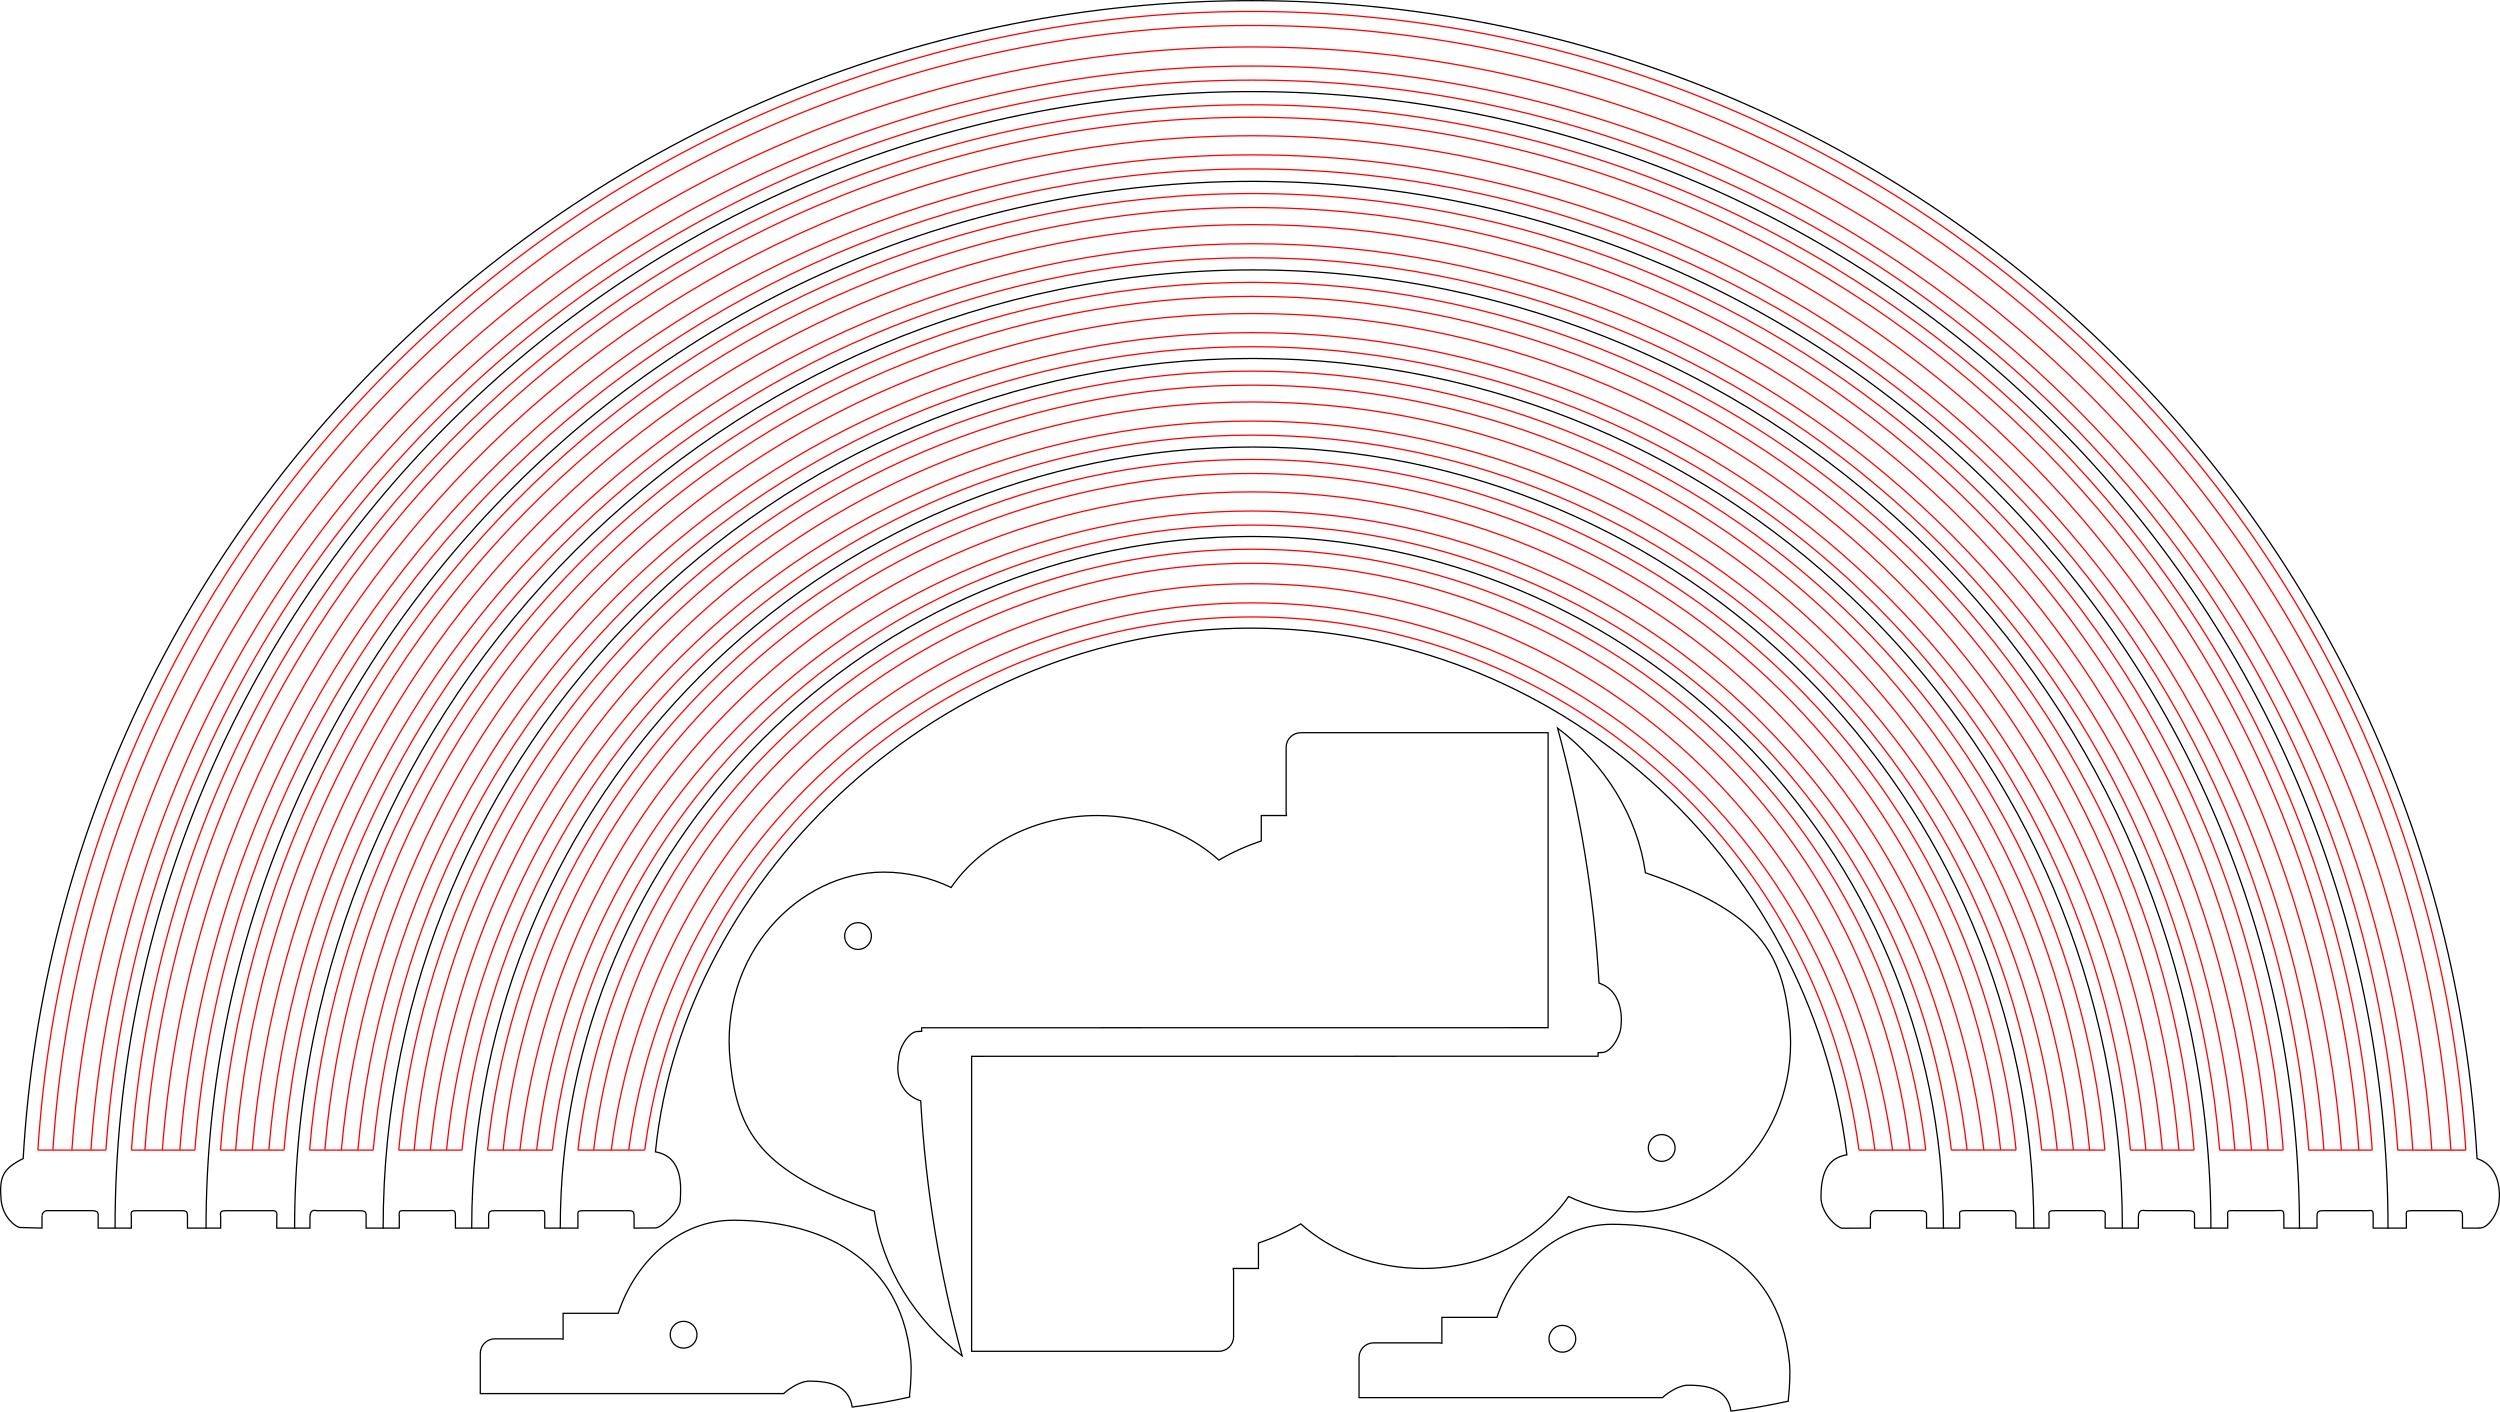 <?xml version="1.0" encoding="UTF-8" standalone="no"?>
<!-- Created with Inkscape (http://www.inkscape.org/) -->

<svg
   xmlns:dc="http://purl.org/dc/elements/1.1/"
   xmlns:cc="http://creativecommons.org/ns#"
   xmlns:rdf="http://www.w3.org/1999/02/22-rdf-syntax-ns#"
   xmlns:svg="http://www.w3.org/2000/svg"
   xmlns="http://www.w3.org/2000/svg"
   xmlns:sodipodi="http://sodipodi.sourceforge.net/DTD/sodipodi-0.dtd"
   xmlns:inkscape="http://www.inkscape.org/namespaces/inkscape"
   width="195.928mm"
   height="110.645mm"
   viewBox="0 0 195.928 110.645"
   version="1.1"
   id="svg2646"
   inkscape:version="0.92.2 (5c3e80d, 2017-08-06)"
   sodipodi:docname="E_Rainbow.svg">
  <defs
     id="defs2640" />
  <sodipodi:namedview
     id="base"
     pagecolor="#ffffff"
     bordercolor="#666666"
     borderopacity="1.0"
     inkscape:pageopacity="0.0"
     inkscape:pageshadow="2"
     inkscape:zoom="1.2111415"
     inkscape:cx="462.76572"
     inkscape:cy="86.055489"
     inkscape:document-units="mm"
     inkscape:current-layer="layer1"
     showgrid="false"
     fit-margin-top="0"
     fit-margin-left="0"
     fit-margin-right="0"
     fit-margin-bottom="0"
     inkscape:window-width="1920"
     inkscape:window-height="1147"
     inkscape:window-x="-8"
     inkscape:window-y="-8"
     inkscape:window-maximized="1" />
  <g
     inkscape:label="Layer 1"
     inkscape:groupmode="layer"
     id="layer1"
     transform="translate(121.42,-57.532)">
    <path
       id="path1502"
       style="opacity:1;vector-effect:none;fill:none;fill-opacity:1;fill-rule:evenodd;stroke:#000000;stroke-width:0.1;stroke-linecap:square;stroke-linejoin:miter;stroke-miterlimit:4;stroke-dasharray:none;stroke-dashoffset:0;stroke-opacity:1"
       d="m -67.845,163.186 c -0.58,0 -1.05,-0.47 -1.05,-1.05 0,-0.58 0.47,-1.05 1.05,-1.05 0.58,0 1.05,0.47 1.05,1.05 0,0.58 -0.47,1.05 -1.05,1.05 z m -15.934,3.564 23.773,-2e-5 c 0.2,-0.195 1.084,-0.892 1.886,-0.972 1.941,-0.035 3.227,0.435 3.492,2.026 1.502,-0.187 2.981,-0.444 4.436,-0.769 0.021,-0.005 0.042,-0.01 0.062,-0.015 l -0.003,-0.213 c 0.008,-0.052 0.015,-0.11 0.022,-0.174 0.08,-0.72 0.127,-1.901 0.077,-2.474 -0.792,-9.085 -8.578,-10.995 -13.932,-10.995 -4.086,0 -7.581,3.019 -9.009,7.292 h -4.314 v 2.023 c -0.074,-0.015 -0.15,-0.023 -0.228,-0.023 h -5.114 c -0.636,0 -1.148,0.512 -1.148,1.148 z"
       inkscape:connector-curvature="0"
       sodipodi:nodetypes="ssssscccccccccscccsscc" />
    <path
       id="path1502-23"
       style="opacity:1;vector-effect:none;fill:none;fill-opacity:1;fill-rule:evenodd;stroke:#000000;stroke-width:0.1;stroke-linecap:square;stroke-linejoin:miter;stroke-miterlimit:4;stroke-dasharray:none;stroke-dashoffset:0;stroke-opacity:1"
       d="m 1.024,163.504 c -0.58,0 -1.05,-0.47 -1.05,-1.05 0,-0.58 0.47,-1.05 1.05,-1.05 0.58,0 1.05,0.47 1.05,1.05 0,0.58 -0.47,1.05 -1.05,1.05 z m -15.934,3.564 23.773,-2e-5 c 0.2,-0.195 1.084,-0.892 1.886,-0.972 1.941,-0.035 3.227,0.435 3.492,2.026 1.502,-0.187 2.981,-0.444 4.436,-0.769 0.021,-0.005 0.042,-0.01 0.062,-0.015 l -0.003,-0.213 c 0.008,-0.052 0.015,-0.11 0.022,-0.174 0.08,-0.72 0.127,-1.901 0.077,-2.474 -0.792,-9.085 -8.578,-10.995 -13.932,-10.995 -4.086,0 -7.581,3.019 -9.009,7.292 h -4.314 v 2.023 c -0.074,-0.015 -0.15,-0.023 -0.228,-0.023 h -5.114 c -0.636,0 -1.148,0.512 -1.148,1.148 z"
       inkscape:connector-curvature="0"
       sodipodi:nodetypes="ssssscccccccccscccsscc" />
    <g
       id="g3304"
       transform="translate(-473.175,-317.38)">
      <path
         id="path1616-2-0-7"
         d="m 447.284,480.813 c 0.636,0 1.148,-0.512 1.148,-1.148 v -5.114 c 0,-0.078 -0.008,-0.154 -0.023,-0.228 h 1.972 v -1.989 c 1.211,-0.412 2.328,-0.918 3.318,-1.505 2.417,2.158 5.801,3.494 9.547,3.494 4.868,0 9.123,-2.262 11.441,-5.639 1.596,0.764 3.399,1.204 5.297,1.204 6.635,0 12.938,-6.44 12.011,-14.89 -0.597,-5.444 -2.262,-8.588 -11.287,-11.685 -0.603,-4.391 -3.18,-8.553 -6.885,-11.342 1.756,6.42 2.865,13.108 3.249,19.989 2.072,0.69 1.728,3.269 1.728,3.269 1.4e-4,0.856 -0.782,2.171 -1.493,2.171 -0.027,-8e-4 -0.054,-0.002 -0.081,-0.005 v 0.013 h -0.228 v 0.282 l -49.096,0.008 v 23.115 z m 34.7,-14.884 c -0.58,0 -1.05,-0.47 -1.05,-1.05 0,-0.58 0.47,-1.05 1.05,-1.05 0.58,0 1.05,0.47 1.05,1.05 0,0.58 -0.47,1.05 -1.05,1.05 z"
         style="opacity:1;vector-effect:none;fill:none;fill-opacity:1;fill-rule:evenodd;stroke:#000000;stroke-width:0.1;stroke-linecap:square;stroke-linejoin:miter;stroke-miterlimit:4;stroke-dasharray:none;stroke-dashoffset:0;stroke-opacity:1"
         inkscape:connector-curvature="0" />
      <path
         sodipodi:nodetypes="cssccccscsccccccccccccccsssc"
         id="path1616-2-4-8-3"
         d="m 453.7,432.336 c -0.636,0 -1.148,0.512 -1.148,1.148 v 5.114 c 0,0.078 0.008,0.154 0.023,0.228 h -1.972 v 1.989 c -1.211,0.412 -2.328,0.918 -3.318,1.505 -2.417,-2.158 -5.801,-3.494 -9.547,-3.494 -4.868,0 -9.123,2.262 -11.441,5.639 -1.596,-0.764 -3.399,-1.204 -5.297,-1.204 -6.635,0 -12.938,6.44 -12.011,14.89 0.597,5.444 2.262,8.588 11.287,11.685 0.603,4.391 3.18,8.553 6.885,11.342 -1.756,-6.42 -2.865,-13.108 -3.249,-19.989 -2.306,-0.784 -1.728,-3.269 -1.728,-3.269 -1.4e-4,-0.856 0.782,-2.171 1.493,-2.171 0.027,7.9e-4 0.054,0.002 0.081,0.005 v -0.013 h 0.228 v -0.282 l 49.096,-0.008 v -23.115 z m -34.7,14.884 c 0.58,0 1.05,0.47 1.05,1.05 0,0.58 -0.47,1.05 -1.05,1.05 -0.58,0 -1.05,-0.47 -1.05,-1.05 0,-0.58 0.47,-1.05 1.05,-1.05 z"
         style="opacity:1;vector-effect:none;fill:none;fill-opacity:1;fill-rule:evenodd;stroke:#000000;stroke-width:0.1;stroke-linecap:square;stroke-linejoin:miter;stroke-miterlimit:4;stroke-dasharray:none;stroke-dashoffset:0;stroke-opacity:1"
         inkscape:connector-curvature="0" />
    </g>
    <g
       id="g1717-3-4-6-1"
       transform="translate(-217.406,40.697)">
      <path
         sodipodi:nodetypes="cccccccccccccccccccccccccccccsccsccsccsccsccsccsccsccsccsccsccsccsccsccsccsccsccsccsccsccsccsccsccsccsccsccsccsccsccsccsccsccsccsccsc"
         d="m 283.903,106.972 5.332,2.3e-4 m -12.307,-5.1e-4 4.973,2.5e-4 m -11.956,-0.001 4.98,8e-4 m -11.968,-0.004 4.984,0.003 m -11.944,-0.007 4.955,0.004 m -12.033,-10e-4 5.073,-0.003 m -12.314,0.006 5.235,-0.002 m -105.633,0.003 5.235,-7.9e-4 m -12.314,0.001 5.073,-5.3e-4 m -12.033,10e-4 4.955,-5.3e-4 m -11.944,9.5e-4 4.984,-2.6e-4 m -11.968,-0.002 4.98,0.002 m -11.956,-0.004 4.973,0.001 m -12.307,-7.8e-4 h 5.332 m -2.669,-1.4e-4 c 3.342,-48.675 43.686,-86.452 92.476,-86.452 48.792,10e-6 89.136,37.779 92.476,86.457 m -170.818,-6.3e-4 c 3.331,-40.976 37.231,-72.533 78.342,-72.533 41.111,0 75.011,31.557 78.342,72.532 m -163.728,-0.003 c 3.339,-44.826 40.436,-79.492 85.386,-79.492 44.951,10e-6 82.049,34.668 85.386,79.495 m -156.743,-7.5e-4 c 3.328,-37.12 34.089,-65.563 71.357,-65.563 37.267,0 68.027,28.441 71.357,65.559 m -135.74,0.003 c 3.321,-33.282 30.936,-58.631 64.384,-58.631 33.444,0 61.058,25.344 64.383,58.623 m -121.75,0.007 c 3.316,-29.38 27.801,-51.583 57.367,-51.583 29.564,0 54.048,22.202 57.366,51.579 m -107.575,0.003 c 3.308,-25.39 24.605,-44.385 50.209,-44.385 25.604,0 46.9,18.995 50.209,44.384 m 43.758,0.003 c -3.176,-49.563 -44.301,-88.138 -93.966,-88.138 -49.663,-10e-6 -90.788,38.572 -93.966,88.133 m 2.981,-1.2e-4 c 3.284,-47.831 43.042,-84.952 90.985,-84.952 47.945,10e-6 87.703,37.124 90.985,84.957 m -11.343,-3.3e-4 c -3.14,-41.664 -37.861,-73.866 -79.643,-73.866 -41.781,0 -76.501,32.201 -79.643,73.864 m 2.602,0.002 c 3.262,-40.128 36.78,-71.033 77.041,-71.033 40.261,0 73.779,30.904 77.041,71.032 m 9.714,10e-4 c -3.163,-45.583 -41.063,-80.944 -86.755,-80.944 -45.691,10e-6 -83.589,35.358 -86.755,80.939 m 2.738,0.001 c 3.276,-43.98 39.915,-77.992 84.017,-77.992 44.103,10e-6 80.743,34.014 84.017,77.995 m -11.366,-0.001 c -3.118,-37.808 -34.714,-66.905 -72.65,-66.905 -37.937,0 -69.533,29.097 -72.651,66.906 m 2.587,-3.6e-4 c 3.252,-36.27 33.648,-64.063 70.063,-64.063 36.414,0 66.809,27.79 70.063,64.059 m -4.412,-5.4e-4 c -3.092,-33.951 -31.559,-59.944 -65.651,-59.944 -34.093,0 -62.562,25.996 -65.652,59.948 m 2.536,-4.4e-4 c 3.236,-32.431 30.524,-57.131 63.116,-57.131 32.589,0 59.875,24.696 63.115,57.123 m -4.436,6.8e-4 C 249.716,76.851 224.362,53.942 194.096,53.942 163.827,53.942 138.472,76.855 135.417,106.969 m 2.625,-5.6e-4 c 3.22,-28.525 27.348,-50.083 56.054,-50.083 28.705,0 52.832,21.556 56.053,50.079 m -4.471,0.004 c -3.016,-26.207 -25.203,-45.99 -51.583,-45.99 -26.381,0 -48.569,19.782 -51.583,45.99 m 2.749,-7.4e-4 c 3.196,-24.532 24.096,-42.885 48.834,-42.885 24.739,0 45.638,18.354 48.834,42.885 m 46.305,0.002 C 286.019,56.789 244.38,17.733 194.095,17.733 c -50.283,-1e-5 -91.921,39.053 -95.139,89.233 m 5.332,0 c 3.242,-47.211 42.485,-83.852 89.807,-83.852 47.324,10e-6 86.568,36.643 89.807,83.856 m -8.978,-3.3e-4 C 271.738,64.686 236.5,32.004 194.095,32.004 c -42.403,0 -77.641,32.681 -80.829,74.964 m 4.98,0.002 c 3.211,-39.507 36.211,-69.933 75.849,-69.933 39.637,0 72.637,30.426 75.849,69.933 m 11.956,0.001 c -3.201,-46.134 -41.56,-81.923 -87.805,-81.923 -46.244,10e-6 -84.601,35.786 -87.805,81.918 m 4.973,10e-4 c 3.229,-43.36 39.352,-76.892 82.832,-76.892 43.481,10e-6 79.604,33.534 82.832,76.895 m -8.987,-0.001 c -3.169,-38.43 -35.284,-68.005 -73.845,-68.005 -38.561,0 -70.676,29.576 -73.845,68.006 m 4.984,-3.6e-4 c 3.196,-35.647 33.07,-62.962 68.86,-62.962 35.789,0 65.662,27.313 68.86,62.959 m -2.004,-6.7e-4 c -3.148,-34.574 -32.139,-61.045 -66.856,-61.045 -34.719,0 -63.71,26.473 -66.856,61.049 m 4.955,-4.4e-4 c 3.174,-31.807 29.936,-56.031 61.901,-56.031 31.962,0 58.723,24.22 61.9,56.024 m -2.005,3.9e-4 c -3.122,-30.736 -29.002,-54.12 -59.895,-54.12 -30.896,-1e-5 -56.777,23.388 -59.896,54.127 m 5.073,-5.6e-4 c 3.149,-27.899 26.747,-48.983 54.823,-48.983 28.074,0 51.672,21.082 54.823,48.979 m -2.006,5.6e-4 c -3.088,-26.834 -25.806,-47.087 -52.816,-47.087 -27.012,0 -49.73,20.255 -52.816,47.09 m 5.235,-7.4e-4 c 3.114,-23.902 23.477,-41.784 47.581,-41.784 24.104,0 44.467,17.882 47.581,41.784"
         style="fill:none;stroke:#ff0000;stroke-width:0.1;stroke-linecap:butt;stroke-linejoin:miter;stroke-miterlimit:4;stroke-dasharray:none;stroke-opacity:1"
         id="path21201-2-5-7-7-4"
         inkscape:connector-curvature="0" />
      <path
         id="path1691-9-1-44-3"
         d="m 283.138,113.081 c 0,-49.191 -39.877,-89.067 -89.067,-89.067 -49.191,0 -89.067,39.877 -89.067,89.067"
         style="opacity:1;vector-effect:none;fill:none;fill-opacity:1;fill-rule:evenodd;stroke:#000000;stroke-width:0.1;stroke-linecap:square;stroke-linejoin:miter;stroke-miterlimit:4;stroke-dasharray:none;stroke-dashoffset:0;stroke-opacity:1"
         inkscape:connector-curvature="0" />
      <path
         id="path1689-3-7-4-2"
         d="m 103.678,113.081 v -0.959 c 0.017,-0.346 -0.111,-0.414 -0.642,-0.407 h -3.34 c -0.39,0 -0.418,0.423 -0.418,0.42 v 0.946 l -1.738,-0.045 c -0.338,-0.045 -1.325,-0.801 -1.466,-2.133 -0.152,-1.818 0.102,-2.461 1.728,-3.269 2.888,-50.532 45.016,-90.747 96.272,-90.747 51.299,0 93.216,40.155 96.041,90.747 2.072,0.69 1.728,3.269 1.728,3.269 1.3e-4,0.856 -0.783,2.171 -1.493,2.171 -0.027,-8e-4 -0.054,-0.002 -0.081,-0.005 v 0.013 h -1.296 v -0.959 c -0.017,-0.381 -0.087,-0.418 -0.607,-0.407 h -3.373 c -0.437,0.033 -0.441,-0.004 -0.419,0.506 v 0.86 h -2.6 v -0.926 c 0,-0.366 -0.006,-0.445 -0.224,-0.451 v 1e-5 c -0.073,-0.002 -0.168,0.004 -0.296,0.011 h -3.307 c -0.482,0 -0.562,0.038 -0.573,0.44 v 0.926 h -2.6 v -0.893 c -10e-6,-0.592 -0.095,-0.487 -0.696,-0.473 h -3.175 c -0.494,0 -0.574,-0.061 -0.529,0.473 v 0.893 H 267.973 v -0.926 c 0.033,-0.425 -0.154,-0.443 -0.741,-0.44 h -3.076 c -0.052,-0.01 -0.101,-0.017 -0.145,-0.02 -0.039,-0.003 -0.074,-0.003 -0.107,0 v 0 c -0.23,0.02 -0.32,0.183 -0.332,0.526 v 0.86 h -2.601 v -0.86 c 0.05,-0.483 -0.087,-0.527 -0.52,-0.506 h -3.373 c -0.464,0 -0.567,0.035 -0.506,0.44 v 0.926 h -2.6 v -0.926 c 0,-0.425 -0.099,-0.451 -0.664,-0.44 h -3.241 c -0.437,0 -0.557,0.028 -0.495,0.407 v 0.959 h -2.6 v -0.959 c 0.017,-0.346 -0.111,-0.414 -0.642,-0.407 h -3.34 c -0.39,0 -0.418,0.423 -0.418,0.42 v 0.946 l -2.212,0.011 c -0.356,-0.024 -1.532,-1.001 -1.658,-2.264 -0.035,-1.941 0.434,-3.227 2.026,-3.491 -2.895,-23.259 -22.708,-41.276 -46.732,-41.276 -23.944,0 -44.454,19.255 -46.642,41.043 2.217,0.403 2,2.801 1.94,3.857 -0.049,0.841 -1.501,2.087 -1.91,2.105 -0.036,-5.3e-4 -1.705,0.017 -1.705,0.017 v -0.959 c -0.017,-0.381 -0.088,-0.418 -0.608,-0.407 h -3.373 c -0.437,0.033 -0.441,-0.004 -0.419,0.506 v 0.86 l -2.6,1e-5 v -0.926 c 0,-0.366 -0.006,-0.445 -0.224,-0.451 v 1e-5 c -0.073,-0.002 -0.169,0.004 -0.296,0.011 h -3.307 c -0.482,0 -0.561,0.038 -0.573,0.44 v 0.926 l -2.601,-10e-6 v -0.893 c 0,-0.592 -0.095,-0.487 -0.696,-0.473 h -3.175 c -0.494,0 -0.574,-0.061 -0.529,0.473 v 0.893 h -2.6 v -0.926 c 0.033,-0.425 -0.154,-0.443 -0.741,-0.44 h -3.076 c -0.052,-0.01 -0.101,-0.017 -0.145,-0.02 -0.039,-0.003 -0.074,-0.003 -0.107,0 v 10e-6 c -0.23,0.02 -0.32,0.183 -0.332,0.526 v 0.86 h -2.6 v -0.86 c 0.05,-0.483 -0.088,-0.527 -0.52,-0.506 H 113.785 c -0.464,0 -0.567,0.035 -0.506,0.44 v 0.926 l -2.601,10e-6 v -0.926 c 0,-0.425 -0.099,-0.451 -0.664,-0.44 h -3.241 c -0.437,0 -0.557,0.028 -0.495,0.407 v 0.959 z"
         style="opacity:1;vector-effect:none;fill:none;fill-opacity:1;fill-rule:evenodd;stroke:#000000;stroke-width:0.1;stroke-linecap:square;stroke-linejoin:miter;stroke-miterlimit:4;stroke-dasharray:none;stroke-dashoffset:0;stroke-opacity:1"
         inkscape:connector-curvature="0"
         sodipodi:nodetypes="cccscccccsccccccccccccscccscccccsccccccccccccccscccscscccccscccccscsccccccccscccscccscsccccccccccccccscccscsccc" />
      <path
         id="path1687-1-7-0-5"
         d="m 139.894,113.081 c 0,-29.935 24.267,-54.201 54.201,-54.201 h 4e-5 c 29.935,0 54.201,24.267 54.201,54.201"
         style="opacity:1;vector-effect:none;fill:none;fill-opacity:1;fill-rule:evenodd;stroke:#000000;stroke-width:0.1;stroke-linecap:square;stroke-linejoin:miter;stroke-miterlimit:4;stroke-dasharray:none;stroke-dashoffset:0;stroke-opacity:1"
         inkscape:connector-curvature="0" />
      <path
         id="path1685-2-7-6-4"
         d="m 255.378,113.081 c 0,-33.806 -27.405,-61.212 -61.212,-61.212 -33.806,0 -61.212,27.405 -61.212,61.212"
         style="opacity:1;vector-effect:none;fill:none;fill-opacity:1;fill-rule:evenodd;stroke:#000000;stroke-width:0.1;stroke-linecap:square;stroke-linejoin:miter;stroke-miterlimit:4;stroke-dasharray:none;stroke-dashoffset:0;stroke-opacity:1"
         inkscape:connector-curvature="0" />
      <path
         id="path1683-7-3-7-9"
         d="m 126.014,113.081 c -1e-5,-37.639 30.513,-68.152 68.152,-68.152 37.639,0 68.152,30.513 68.152,68.152"
         style="opacity:1;vector-effect:none;fill:none;fill-opacity:1;fill-rule:evenodd;stroke:#000000;stroke-width:0.1;stroke-linecap:square;stroke-linejoin:miter;stroke-miterlimit:4;stroke-dasharray:none;stroke-dashoffset:0;stroke-opacity:1"
         inkscape:connector-curvature="0" />
      <path
         id="path1681-0-0-0-5"
         d="m 269.258,113.081 c 0,-41.472 -33.62,-75.092 -75.092,-75.092 -41.472,0 -75.092,33.62 -75.092,75.092"
         style="opacity:1;vector-effect:none;fill:none;fill-opacity:1;fill-rule:evenodd;stroke:#000000;stroke-width:0.1;stroke-linecap:square;stroke-linejoin:miter;stroke-miterlimit:4;stroke-dasharray:none;stroke-dashoffset:0;stroke-opacity:1"
         inkscape:connector-curvature="0" />
      <path
         id="path2470-1-6-0-8-1-8"
         d="m 112.134,113.081 c 0,-45.305 36.727,-82.032 82.032,-82.032 45.305,-1e-5 82.032,36.727 82.032,82.032"
         style="opacity:1;vector-effect:none;fill:none;fill-opacity:1;fill-rule:evenodd;stroke:#000000;stroke-width:0.1;stroke-linecap:square;stroke-linejoin:miter;stroke-miterlimit:4;stroke-dasharray:none;stroke-dashoffset:0;stroke-opacity:1"
         inkscape:connector-curvature="0" />
    </g>
  </g>
</svg>
